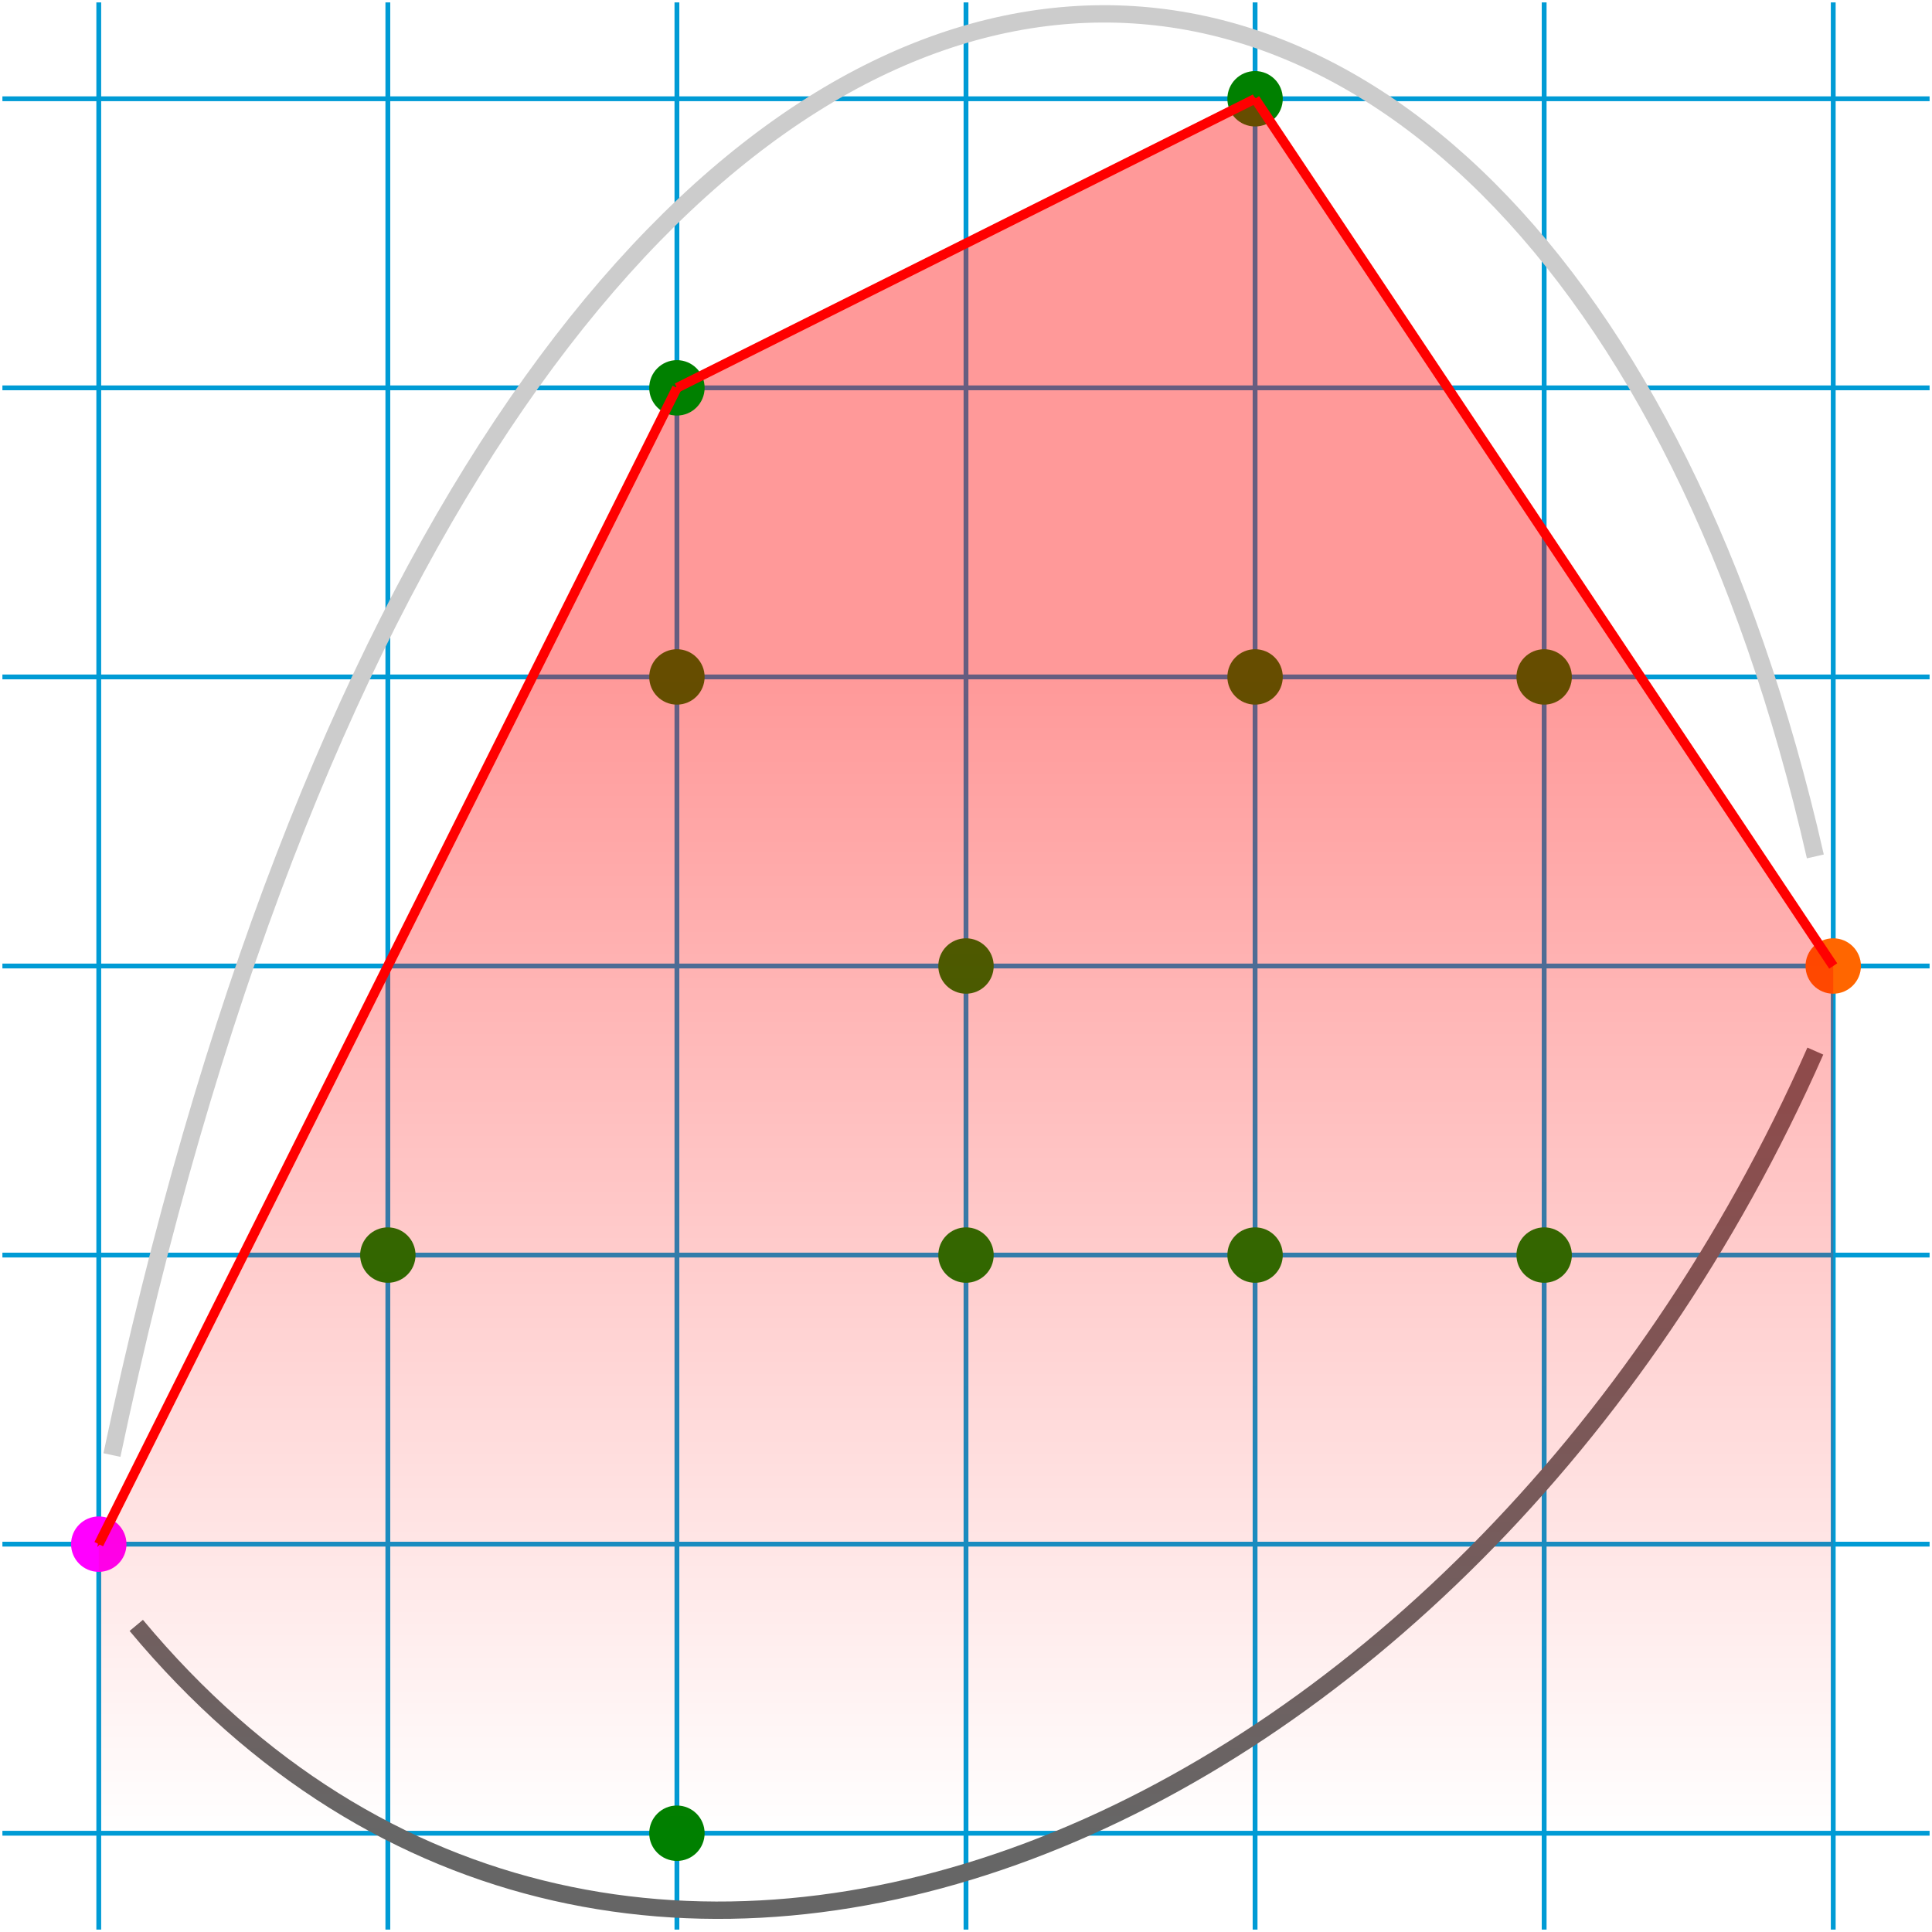 <?xml version="1.0" encoding="UTF-8" standalone="no"?>
<!-- Created with Inkscape (http://www.inkscape.org/) -->

<svg
   xmlns:dc="http://purl.org/dc/elements/1.1/"
   xmlns:cc="http://creativecommons.org/ns#"
   xmlns:rdf="http://www.w3.org/1999/02/22-rdf-syntax-ns#"
   xmlns:svg="http://www.w3.org/2000/svg"
   xmlns="http://www.w3.org/2000/svg"
   xmlns:xlink="http://www.w3.org/1999/xlink"
   xmlns:sodipodi="http://sodipodi.sourceforge.net/DTD/sodipodi-0.dtd"
   xmlns:inkscape="http://www.inkscape.org/namespaces/inkscape"
   width="401"
   height="401"
   id="svg2"
   version="1.1"
   inkscape:version="0.48.4 r9939"
   sodipodi:docname="convex_hull22.svg">
  <sodipodi:namedview
     id="base"
     pagecolor="#ffffff"
     bordercolor="#666666"
     borderopacity="1.0"
     inkscape:pageopacity="0.0"
     inkscape:pageshadow="2"
     inkscape:zoom="1.4"
     inkscape:cx="47.618949"
     inkscape:cy="171.65865"
     inkscape:document-units="px"
     inkscape:current-layer="layer1"
     showgrid="false"
     inkscape:snap-object-midpoints="true"
     inkscape:object-nodes="true"
     inkscape:object-paths="true"
     inkscape:snap-intersection-paths="true"
     inkscape:window-width="1598"
     inkscape:window-height="865"
     inkscape:window-x="0"
     inkscape:window-y="34"
     inkscape:window-maximized="0"
     inkscape:snap-global="true"
     fit-margin-top="0"
     fit-margin-left="0"
     fit-margin-right="0"
     fit-margin-bottom="0">
    <inkscape:grid
       originy="-79.5px"
       originx="-139.5px"
       snapvisiblegridlinesonly="true"
       enabled="true"
       visible="true"
       empspacing="5"
       id="grid2985"
       type="xygrid" />
  </sodipodi:namedview>
  <defs
     id="defs4">
    <marker
       inkscape:stockid="Arrow1Mend"
       orient="auto"
       refY="0"
       refX="0"
       id="Arrow1Mend"
       style="overflow:visible">
      <path
         inkscape:connector-curvature="0"
         id="path3870"
         d="M 0,0 5,-5 -12.5,0 5,5 0,0 z"
         style="fill-rule:evenodd;stroke:#000000;stroke-width:1pt"
         transform="matrix(-0.4,0,0,-0.4,-4,0)" />
    </marker>
    <marker
       style="overflow:visible"
       id="Arrow1Send"
       refX="0"
       refY="0"
       orient="auto"
       inkscape:stockid="Arrow1Send">
      <path
         inkscape:connector-curvature="0"
         transform="matrix(-0.2,0,0,-0.2,-1.2,0)"
         style="fill-rule:evenodd;stroke:#000000;stroke-width:1pt"
         d="M 0,0 5,-5 -12.5,0 5,5 0,0 z"
         id="path3876" />
    </marker>
    <marker
       style="overflow:visible"
       id="Arrow1SendB"
       refX="0"
       refY="0"
       orient="auto"
       inkscape:stockid="Arrow1SendB">
      <path
         inkscape:connector-curvature="0"
         transform="matrix(-0.2,0,0,-0.2,-1.2,0)"
         style="fill:#fe0000;fill-rule:evenodd;stroke:#fe0000;stroke-width:1pt"
         d="M 0,0 5,-5 -12.5,0 5,5 0,0 z"
         id="path4306" />
    </marker>
    <marker
       inkscape:stockid="Arrow1Mendg"
       orient="auto"
       refY="0"
       refX="0"
       id="Arrow1Mendg"
       style="overflow:visible">
      <path
         inkscape:connector-curvature="0"
         id="path4557"
         d="M 0,0 5,-5 -12.5,0 5,5 0,0 z"
         style="fill:#fe0000;fill-rule:evenodd;stroke:#fe0000;stroke-width:1pt"
         transform="matrix(-0.4,0,0,-0.4,-4,0)" />
    </marker>
    <linearGradient
       gradientUnits="userSpaceOnUse"
       y2="759.101"
       x2="160"
       y1="892.362"
       x1="160"
       id="linearGradient4057"
       xlink:href="#linearGradient4051"
       inkscape:collect="always" />
    <linearGradient
       id="linearGradient4051"
       inkscape:collect="always">
      <stop
         id="stop4053"
         offset="0"
         style="stop-color:#ff0000;stop-opacity:1;" />
      <stop
         id="stop4055"
         offset="1"
         style="stop-color:#ff0000;stop-opacity:0;" />
    </linearGradient>
    <linearGradient
       inkscape:collect="always"
       xlink:href="#linearGradient4051"
       id="linearGradient4074"
       gradientUnits="userSpaceOnUse"
       x1="160"
       y1="892.362"
       x2="160"
       y2="652.362"
       gradientTransform="translate(-2e-6,0)" />
    <marker
       inkscape:stockid="Arrow1MendgX"
       orient="auto"
       refY="0"
       refX="0"
       id="Arrow1MendgX"
       style="overflow:visible">
      <path
         inkscape:connector-curvature="0"
         id="path4162"
         d="M 0,0 5,-5 -12.5,0 5,5 0,0 z"
         style="stroke-width:1pt;stroke:#ff6600;fill-rule:evenodd;fill:#ff6600"
         transform="matrix(-0.4,0,0,-0.4,-4,0)" />
    </marker>
    <linearGradient
       inkscape:collect="always"
       xlink:href="#linearGradient4051"
       id="linearGradient4251"
       gradientUnits="userSpaceOnUse"
       gradientTransform="translate(-2e-6,0)"
       x1="160"
       y1="712.362"
       x2="160"
       y2="952.362" />
  </defs>
  <g
     transform="translate(-139.5,-571.862)"
     id="layer1"
     inkscape:groupmode="layer"
     inkscape:label="Layer 1">
    <g
       transform="translate(200,0)"
       id="g3812">
      <path
         style="fill:none;stroke:#009bd5;stroke-width:1px;stroke-linecap:butt;stroke-linejoin:miter;stroke-opacity:1"
         d="m 80,972.362 0,-400"
         id="path2987"
         inkscape:connector-curvature="0" />
      <path
         inkscape:connector-curvature="0"
         id="path3757"
         d="m 140,972.362 0,-400"
         style="fill:none;stroke:#009bd5;stroke-width:1px;stroke-linecap:butt;stroke-linejoin:miter;stroke-opacity:1" />
      <path
         style="fill:none;stroke:#009bd5;stroke-width:1px;stroke-linecap:butt;stroke-linejoin:miter;stroke-opacity:1"
         d="m 340,772.362 -400,0"
         id="path3759"
         inkscape:connector-curvature="0" />
      <path
         inkscape:connector-curvature="0"
         id="path3761"
         d="m 340,712.362 -400,0"
         style="fill:none;stroke:#009bd5;stroke-width:1px;stroke-linecap:butt;stroke-linejoin:miter;stroke-opacity:1" />
      <path
         inkscape:connector-curvature="0"
         id="path3763"
         d="m 340,652.362 -400,0"
         style="fill:none;stroke:#009bd5;stroke-width:1px;stroke-linecap:butt;stroke-linejoin:miter;stroke-opacity:1" />
      <path
         style="fill:none;stroke:#009bd5;stroke-width:1px;stroke-linecap:butt;stroke-linejoin:miter;stroke-opacity:1"
         d="m 340,592.362 -400,0"
         id="path3765"
         inkscape:connector-curvature="0" />
      <path
         style="fill:none;stroke:#009bd5;stroke-width:1px;stroke-linecap:butt;stroke-linejoin:miter;stroke-opacity:1"
         d="m 340,892.362 -400,0"
         id="path3767"
         inkscape:connector-curvature="0" />
      <path
         inkscape:connector-curvature="0"
         id="path3769"
         d="m 340,832.362 -400,0"
         style="fill:none;stroke:#009bd5;stroke-width:1px;stroke-linecap:butt;stroke-linejoin:miter;stroke-opacity:1" />
      <path
         inkscape:connector-curvature="0"
         id="path3771"
         d="m 340,952.362 -400,0"
         style="fill:none;stroke:#009bd5;stroke-width:1px;stroke-linecap:butt;stroke-linejoin:miter;stroke-opacity:1" />
      <path
         inkscape:connector-curvature="0"
         id="path3773"
         d="m 200,972.362 0,-400"
         style="fill:none;stroke:#009bd5;stroke-width:1px;stroke-linecap:butt;stroke-linejoin:miter;stroke-opacity:1" />
      <path
         style="fill:none;stroke:#009bd5;stroke-width:1px;stroke-linecap:butt;stroke-linejoin:miter;stroke-opacity:1"
         d="m 260,972.362 0,-400"
         id="path3775"
         inkscape:connector-curvature="0" />
      <path
         style="fill:none;stroke:#009bd5;stroke-width:1px;stroke-linecap:butt;stroke-linejoin:miter;stroke-opacity:1"
         d="m -40,972.362 0,-400"
         id="path3777"
         inkscape:connector-curvature="0" />
      <path
         inkscape:connector-curvature="0"
         id="path3779"
         d="m 20,972.362 0,-400"
         style="fill:none;stroke:#009bd5;stroke-width:1px;stroke-linecap:butt;stroke-linejoin:miter;stroke-opacity:1" />
      <path
         style="fill:none;stroke:#009bd5;stroke-width:1px;stroke-linecap:butt;stroke-linejoin:miter;stroke-opacity:1"
         d="m 320,972.362 0,-400"
         id="path3781"
         inkscape:connector-curvature="0" />
    </g>
    <path
       transform="translate(720.714,40.714)"
       d="m -314.964,791.648 c 0,3.176 -2.574,5.75 -5.75,5.75 -3.176,0 -5.75,-2.574 -5.75,-5.75 0,-3.176 2.574,-5.75 5.75,-5.75 3.176,0 5.75,2.574 5.75,5.75 z"
       sodipodi:ry="5.7501802"
       sodipodi:rx="5.7501802"
       sodipodi:cy="791.64789"
       sodipodi:cx="-320.71429"
       id="path4611"
       style="fill:#008000;fill-opacity:1;stroke:none"
       sodipodi:type="arc" />
    <path
       transform="translate(780.714,-79.286)"
       d="m -314.964,791.648 c 0,3.176 -2.574,5.75 -5.75,5.75 -3.176,0 -5.75,-2.574 -5.75,-5.75 0,-3.176 2.574,-5.75 5.75,-5.75 3.176,0 5.75,2.574 5.75,5.75 z"
       sodipodi:ry="5.7501802"
       sodipodi:rx="5.7501802"
       sodipodi:cy="791.64789"
       sodipodi:cx="-320.71429"
       id="path4613"
       style="fill:#008000;fill-opacity:1;stroke:none"
       sodipodi:type="arc" />
    <path
       sodipodi:type="arc"
       style="fill:#008000;fill-opacity:1;stroke:none"
       id="path3039"
       sodipodi:cx="-320.71429"
       sodipodi:cy="791.64789"
       sodipodi:rx="5.7501802"
       sodipodi:ry="5.7501802"
       d="m -314.964,791.648 c 0,3.176 -2.574,5.75 -5.75,5.75 -3.176,0 -5.75,-2.574 -5.75,-5.75 0,-3.176 2.574,-5.75 5.75,-5.75 3.176,0 5.75,2.574 5.75,5.75 z"
       transform="translate(720.714,-79.286)" />
    <path
       transform="translate(540.714,40.714)"
       sodipodi:type="arc"
       style="fill:#008000;fill-opacity:1;stroke:none"
       id="path3043"
       sodipodi:cx="-320.71429"
       sodipodi:cy="791.64789"
       sodipodi:rx="5.7501802"
       sodipodi:ry="5.7501802"
       d="m -314.964,791.648 c 0,3.176 -2.574,5.75 -5.75,5.75 -3.176,0 -5.75,-2.574 -5.75,-5.75 0,-3.176 2.574,-5.75 5.75,-5.75 3.176,0 5.75,2.574 5.75,5.75 z" />
    <path
       transform="translate(600.714,160.714)"
       d="m -314.964,791.648 c 0,3.176 -2.574,5.75 -5.75,5.75 -3.176,0 -5.75,-2.574 -5.75,-5.75 0,-3.176 2.574,-5.75 5.75,-5.75 3.176,0 5.75,2.574 5.75,5.75 z"
       sodipodi:ry="5.7501802"
       sodipodi:rx="5.7501802"
       sodipodi:cy="791.64789"
       sodipodi:cx="-320.71429"
       id="path3045"
       style="fill:#008000;fill-opacity:1;stroke:none"
       sodipodi:type="arc" />
    <path
       sodipodi:type="arc"
       style="fill:#008000;fill-opacity:1;stroke:none"
       id="path3047"
       sodipodi:cx="-320.71429"
       sodipodi:cy="791.64789"
       sodipodi:rx="5.7501802"
       sodipodi:ry="5.7501802"
       d="m -314.964,791.648 c 0,3.176 -2.574,5.75 -5.75,5.75 -3.176,0 -5.75,-2.574 -5.75,-5.75 0,-3.176 2.574,-5.75 5.75,-5.75 3.176,0 5.75,2.574 5.75,5.75 z"
       transform="translate(660.714,40.714)" />
    <path
       transform="translate(600.714,-79.286)"
       d="m -314.964,791.648 c 0,3.176 -2.574,5.75 -5.75,5.75 -3.176,0 -5.75,-2.574 -5.75,-5.75 0,-3.176 2.574,-5.75 5.75,-5.75 3.176,0 5.75,2.574 5.75,5.75 z"
       sodipodi:ry="5.7501802"
       sodipodi:rx="5.7501802"
       sodipodi:cy="791.64789"
       sodipodi:cx="-320.71429"
       id="path3049"
       style="fill:#008000;fill-opacity:1;stroke:none"
       sodipodi:type="arc" />
    <path
       sodipodi:type="arc"
       style="fill:#008000;fill-opacity:1;stroke:none"
       id="path3051"
       sodipodi:cx="-320.71429"
       sodipodi:cy="791.64789"
       sodipodi:rx="5.7501802"
       sodipodi:ry="5.7501802"
       d="m -314.964,791.648 c 0,3.176 -2.574,5.75 -5.75,5.75 -3.176,0 -5.75,-2.574 -5.75,-5.75 0,-3.176 2.574,-5.75 5.75,-5.75 3.176,0 5.75,2.574 5.75,5.75 z"
       transform="translate(660.714,-19.286)" />
    <path
       transform="translate(840.714,-19.286)"
       d="m -314.964,791.648 c 0,3.176 -2.574,5.75 -5.75,5.75 -3.176,0 -5.75,-2.574 -5.75,-5.75 0,-3.176 2.574,-5.75 5.75,-5.75 3.176,0 5.75,2.574 5.75,5.75 z"
       sodipodi:ry="5.7501802"
       sodipodi:rx="5.7501802"
       sodipodi:cy="791.64789"
       sodipodi:cx="-320.71429"
       id="path3053"
       style="fill:#ff6600;fill-opacity:1;stroke:none"
       sodipodi:type="arc" />
    <path
       sodipodi:type="arc"
       style="fill:#008000;fill-opacity:1;stroke:none"
       id="path3055"
       sodipodi:cx="-320.71429"
       sodipodi:cy="791.64789"
       sodipodi:rx="5.7501802"
       sodipodi:ry="5.7501802"
       d="m -314.964,791.648 c 0,3.176 -2.574,5.75 -5.75,5.75 -3.176,0 -5.75,-2.574 -5.75,-5.75 0,-3.176 2.574,-5.75 5.75,-5.75 3.176,0 5.75,2.574 5.75,5.75 z"
       transform="translate(720.714,-199.286)" />
    <path
       sodipodi:type="arc"
       style="fill:#ff00ff;fill-opacity:1;stroke:none"
       id="path3082"
       sodipodi:cx="-320.71429"
       sodipodi:cy="791.64789"
       sodipodi:rx="5.7501802"
       sodipodi:ry="5.7501802"
       d="m -314.964,791.648 c 0,3.176 -2.574,5.75 -5.75,5.75 -3.176,0 -5.75,-2.574 -5.75,-5.75 0,-3.176 2.574,-5.75 5.75,-5.75 3.176,0 5.75,2.574 5.75,5.75 z"
       transform="translate(480.714,100.714)" />
    <path
       sodipodi:type="arc"
       style="fill:#008000;fill-opacity:1;stroke:none"
       id="path3877"
       sodipodi:cx="-320.71429"
       sodipodi:cy="791.64789"
       sodipodi:rx="5.7501802"
       sodipodi:ry="5.7501802"
       d="m -314.964,791.648 c 0,3.176 -2.574,5.75 -5.75,5.75 -3.176,0 -5.75,-2.574 -5.75,-5.75 0,-3.176 2.574,-5.75 5.75,-5.75 3.176,0 5.75,2.574 5.75,5.75 z"
       transform="translate(780.714,40.714)" />
    <path
       sodipodi:nodetypes="cc"
       transform="translate(139.5,571.862)"
       inkscape:connector-curvature="0"
       id="path4044"
       d="M 28.284,337.36 C 129.3,458.579 305.066,380.797 376.787,218.162"
       style="fill:none;stroke:#666666;stroke-width:3.6;stroke-linecap:butt;stroke-linejoin:miter;stroke-miterlimit:4;stroke-opacity:1;stroke-dasharray:none" />
    <path
       style="fill:none;stroke:#cccccc;stroke-width:3.6;stroke-linecap:butt;stroke-linejoin:miter;stroke-miterlimit:4;stroke-opacity:1;stroke-dasharray:none"
       d="M 23.234,302.005 C 103.036,-75.792 320.218,-70.741 376.787,177.756"
       id="path4046"
       inkscape:connector-curvature="0"
       transform="translate(139.5,571.862)"
       sodipodi:nodetypes="cc" />
    <path
       sodipodi:nodetypes="ccccccc"
       inkscape:connector-curvature="0"
       id="rect3256"
       d="m 280,652.362 120,-60 120,180 0,180 -360,0 0,-60 z"
       style="opacity:0.4;fill:url(#linearGradient4251);fill-opacity:1;stroke:none" />
    <path
       sodipodi:nodetypes="cc"
       style="fill:none;stroke:#ff0000;stroke-width:2;stroke-linecap:butt;stroke-linejoin:miter;stroke-miterlimit:4;stroke-opacity:1;stroke-dasharray:none;marker-end:url(#Arrow1Mendg)"
       d="m 520,772.362 -120,-180"
       id="path4295"
       inkscape:connector-curvature="0" />
    <path
       sodipodi:type="arc"
       style="fill:#008000;fill-opacity:1;stroke:none"
       id="path4123"
       sodipodi:cx="-320.71429"
       sodipodi:cy="791.64789"
       sodipodi:rx="5.7501802"
       sodipodi:ry="5.7501802"
       d="m -314.964,791.648 c 0,3.176 -2.574,5.75 -5.75,5.75 -3.176,0 -5.75,-2.574 -5.75,-5.75 0,-3.176 2.574,-5.75 5.75,-5.75 3.176,0 5.75,2.574 5.75,5.75 z"
       transform="translate(600.714,-139.286)" />
    <path
       inkscape:connector-curvature="0"
       id="path8187"
       d="m 400,592.362 -120,60"
       style="fill:none;stroke:#ff0000;stroke-width:2;stroke-linecap:butt;stroke-linejoin:miter;stroke-miterlimit:4;stroke-opacity:1;stroke-dasharray:none;marker-end:url(#Arrow1Mendg)"
       sodipodi:nodetypes="cc" />
    <path
       sodipodi:nodetypes="cc"
       style="fill:none;stroke:#ff0000;stroke-width:2;stroke-linecap:butt;stroke-linejoin:miter;stroke-miterlimit:4;stroke-opacity:1;stroke-dasharray:none;marker-end:url(#Arrow1Mendg)"
       d="m 280,652.362 -120,240"
       id="path8189"
       inkscape:connector-curvature="0" />
  </g>
</svg>
